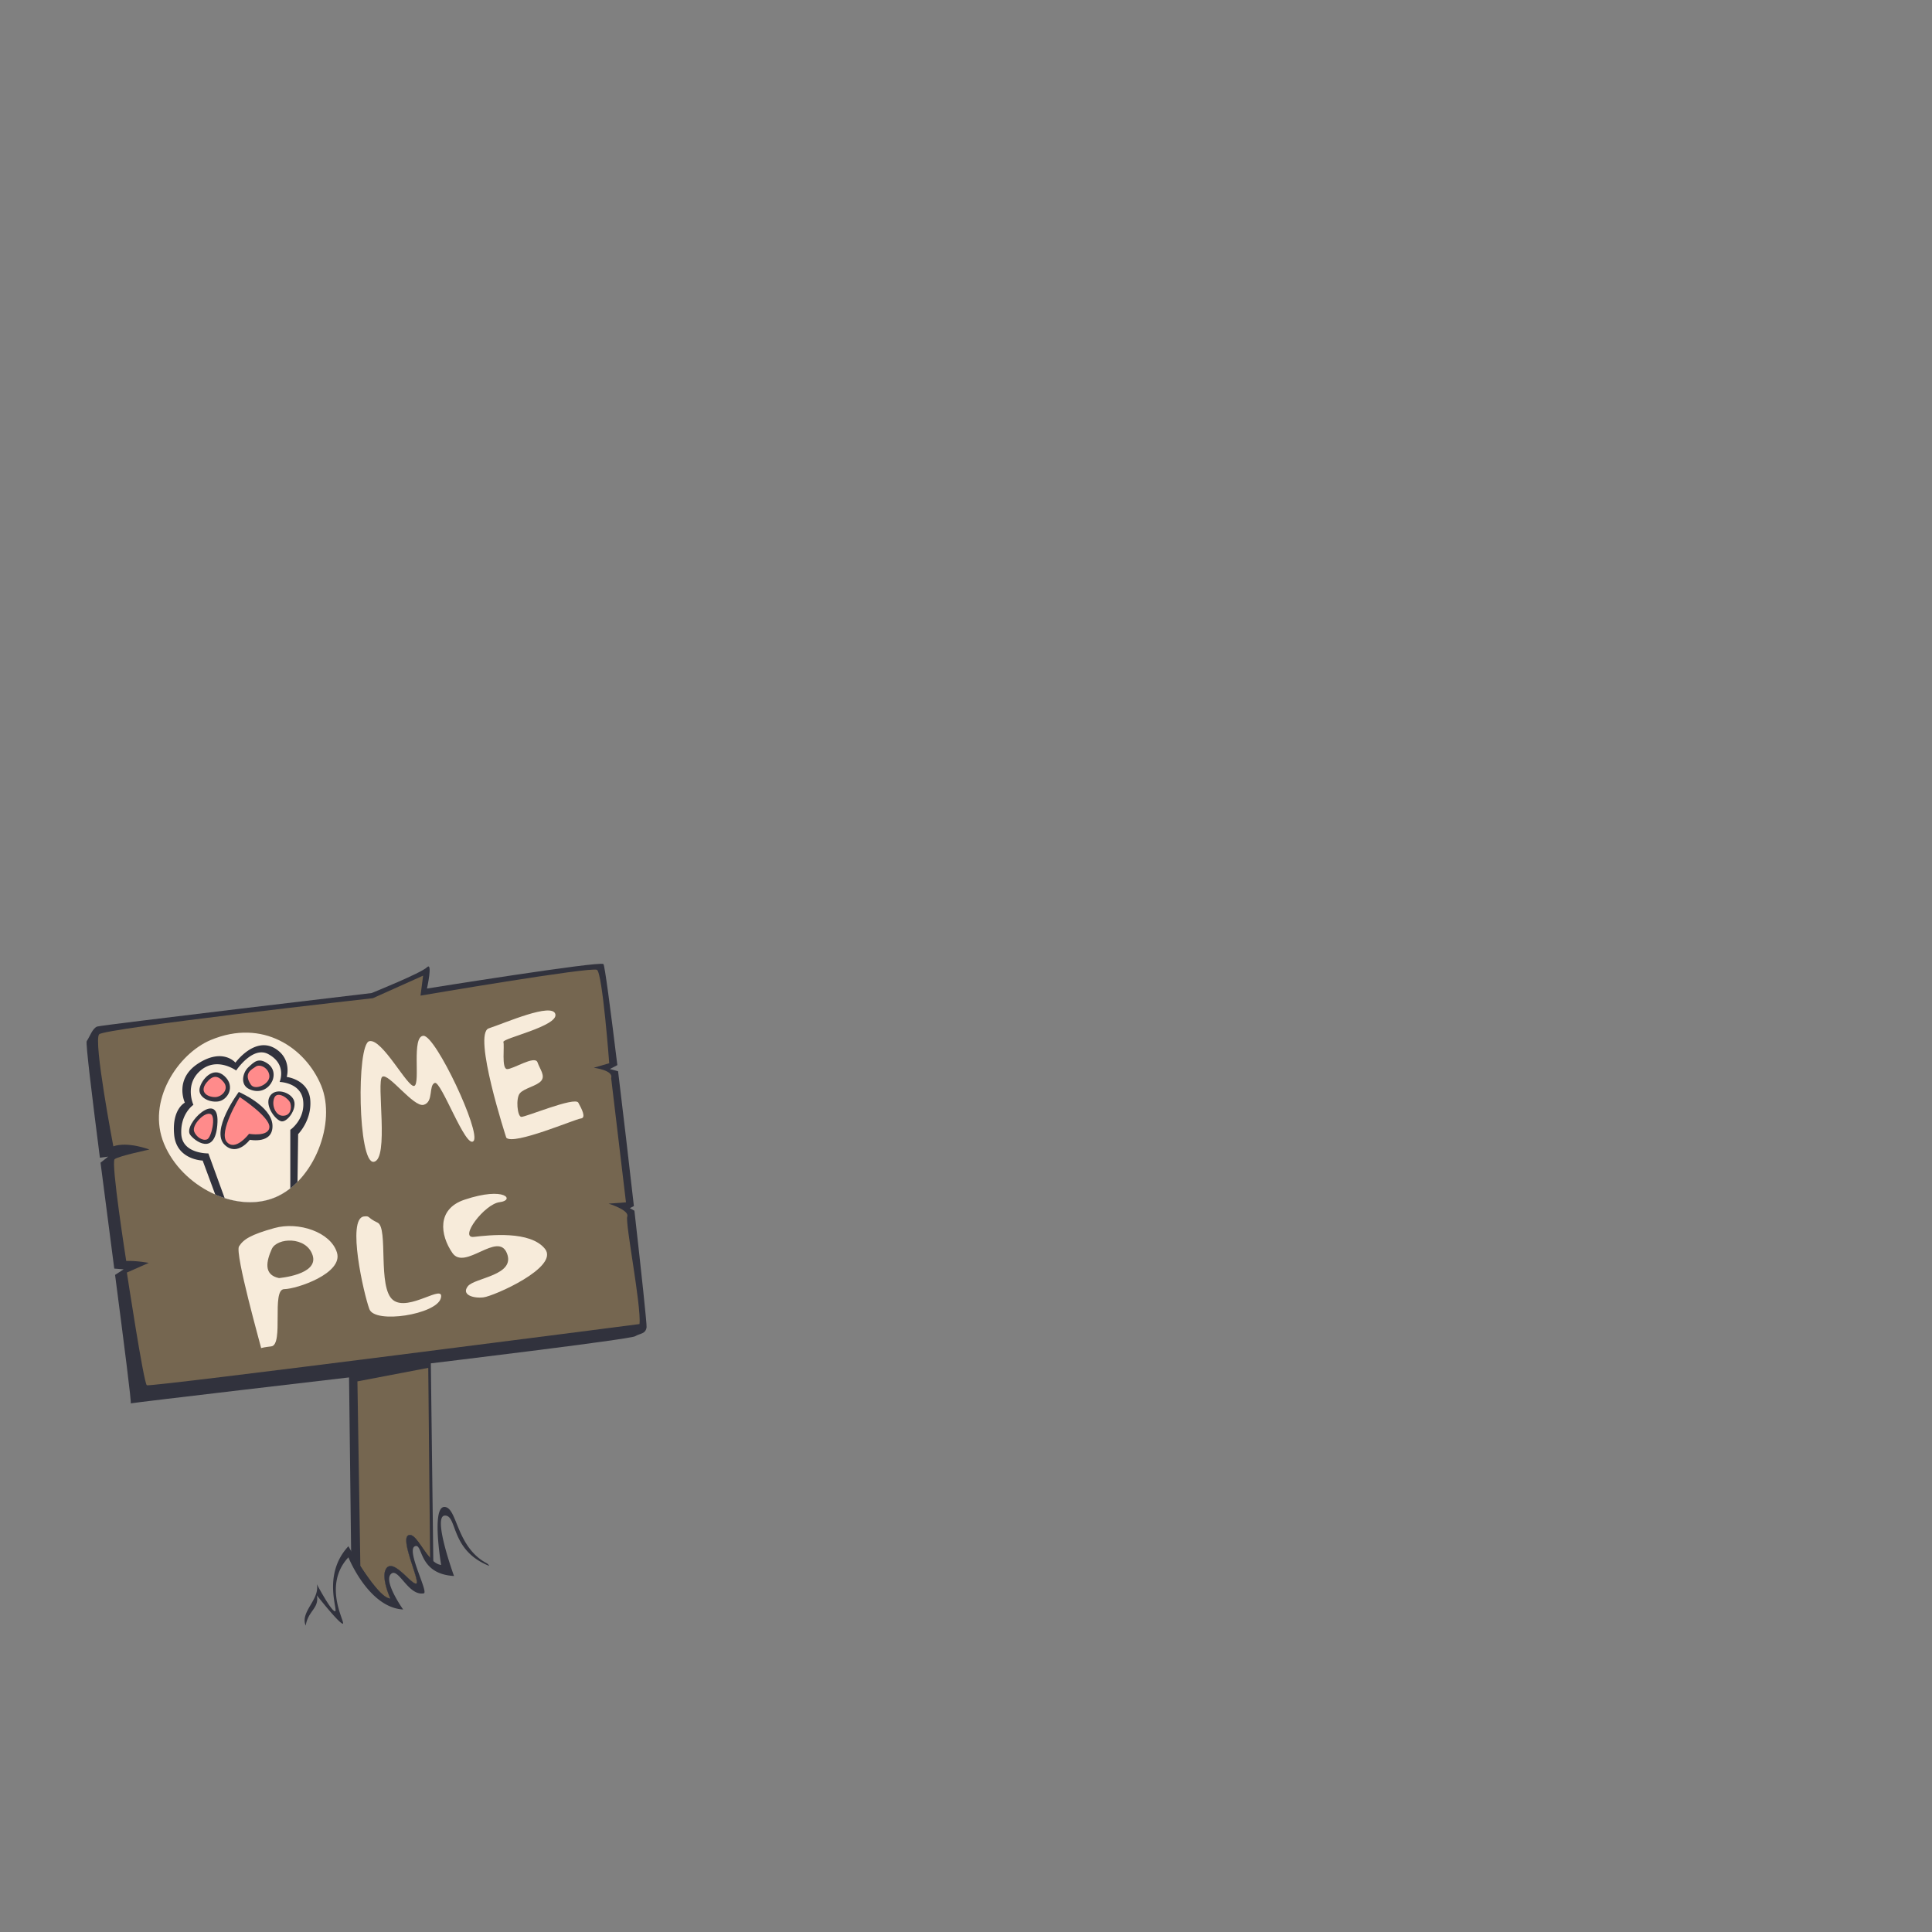 <svg id="sign" xmlns="http://www.w3.org/2000/svg" width="3000" height="3000" viewBox="0 0 3000 3000" shape-rendering="geometricPrecision">
  <rect x="0" y="0" width="3000" height="3000" fill="#808080" stroke="none"/>
  <defs>
    <style>
      .cls-1 {
        fill: #31323d;
      }

      .cls-1, .cls-2, .cls-3, .cls-4 {
        fill-rule: evenodd;
      }

      .cls-2 {
        fill: #756650;
      }

      .cls-3 {
        fill: #f7ebda;
      }

      .cls-4 {
        fill: #ff8b8b;
      }
    </style>
  </defs>
  <path id="Color_Fill_667" data-name="Color Fill 667" class="cls-1" d="M947,1660l12.771,3.44c7.983,65.73,16.841,141.58,24.523,209.31L978,1876l7.115,4c11.07,97.84,19.485,177.03,18.885,181-1.6,10.62-9.724,9.15-18,14s-317,42-317,42l3.874,310.04c-15.842-13.62-28.12-48.29-38.874-43.04-13.351,6.52,19.974,74.61,12,75s-33.417-36.81-45-25,5,48,5,48c-16.134.17-49.046-48.56-60.75-68.59L542,2138.85s-334.681,39.07-338.993,40.31c1.366-1.03-10.264-91.45-24.316-199.51L192,1971l-14.584-1.15c-7.017-53.93-14.547-111.64-21.314-164.46L168,1796l-12.885,1.68c-12.609-98.62-22.282-178.33-20.454-181,4.878-7.14,9.011-20.18,16.339-22.68s426-52,426-52,76.622-30.8,86-40,0,33,0,33,268.231-43.06,274-38c2.006,1.76,10.913,69.22,21.61,156.9ZM203.007,2179.16c-0.009,0-.015.03-0.025,0.03C202.935,2179.18,202.954,2179.17,203.007,2179.16Z"/>
  <path id="Color_Fill_668" data-name="Color Fill 668" class="cls-2" d="M634,2384c-13.351,6.52,19.974,74.61,12,75s-33.417-36.81-45-25,5,48,5,48c-11.534.12-31.643-27.31-46.449-50.27L555,2145l110-21,2.837,295.05C654.383,2403.99,643.587,2379.32,634,2384Z"/>
  <path id="Color_Fill_670" data-name="Color Fill 670" class="cls-2" d="M993,2056s-760.1,98.3-765,95-31-175-31-175l34-15s-17.89-3.53-35-3c0,0-24.03-153.07-18-158s54-15,54-15-33.187-12.87-56-5c0,0-31.468-164.64-22-174s425-56,425-56l78-35-4,31s265.428-45.31,274-40,19,145,19,145l-24,7s31.175,3.91,27,16l23,193-27,2s32.472,10,29,20S996.084,2028.24,993,2056Z"/>
  <path id="Color_Fill_665" data-name="Color Fill 665" class="cls-1" d="M691.028,2353.37c-20.265,0,13.972,93.83,13.972,93.83-56.909-3.15-47.649-52.52-61-46s21.908,71.49,14.057,72.94c-24.423,4.51-39.588-41.67-51.171-29.86S626,2499.2,626,2499.2c-53.755-2.87-85-81-85-81-41.781,45.04-2.453,104.37-8.943,103.06S492,2477.2,492,2477.2c4.042,20.21-13.579,23.7-17.328,47.04-9.035-21.58,22.15-40.13,17.328-64.24,0,0,21.51,40.69,28,42s-20.781-55.96,21-101c0,0,45.172,81.21,65,81,0,0-16.583-36.19-5-48s37.026,25.39,45,25-25.351-68.48-12-75,29.046,43.88,51,46c0,0-15.265-90,5-90s17.707,61.3,65,87a11.321,11.321,0,0,1,4.74,4.55C698.687,2407.37,710.547,2353.37,691.028,2353.37Z"/>
  <g>
    <path id="Color_Fill_671_copy" data-name="Color Fill 671 copy" class="cls-3" d="M327.191,1614.94c80.872-33.8,147.082,12.21,171.381,70.36s-11.012,148.75-71.434,174-144.369-16.1-172.317-82.98S276.79,1636,327.191,1614.94Z"/>
    <g>
      <path id="Color_Fill_684" data-name="Color Fill 684" class="cls-1" d="M462.95,1761.06l-0.973,74.16a108.163,108.163,0,0,1-34.839,24.08c-28.517,11.91-62.272,8.99-92.909-4.44L314.7,1802.12s-40.589-1.06-44.254-39.95c-3.768-39.99,16.595-49.94,16.595-49.94s-17.148-36.62,21.021-61.04,57.529-1.11,57.529-1.11,30.695-42.4,63.06-21.08c24.706,16.27,16.6,43.28,16.6,43.28s33.743,3.88,36.509,35.51S462.95,1761.06,462.95,1761.06Z"/>
      <path id="Color_Fill_685" data-name="Color Fill 685" class="cls-3" d="M450.781,1754.4v90.84a101.928,101.928,0,0,1-23.643,14.06c-24.049,10.05-51.825,9.54-78.314,1.08l-25.271-69.36s-40.42.91-42.04-29.96c-1.66-31.63,18.807-45.5,18.807-45.5s-14.463-31.52,11.064-53.27c25.646-21.85,55.316,0,55.316,0s25.549-38.49,49.785-25.52c29.789,15.94,17.7,43.28,17.7,43.28s33.205,0.78,36.509,28.85C474.154,1738.29,450.781,1754.4,450.781,1754.4Z"/>
      <path id="Color_Fill_688" data-name="Color Fill 688" class="cls-1" d="M295,1761.62c5.9,9.24,40.5,35.91,42.707-19.28C339.714,1692.1,284.526,1745.24,295,1761.62Zm43.722-51.28c-14.9,2-31.394-7.36-28.768-20.3s20.391-35.37,38.357-19.33S353.625,1708.33,338.722,1710.34Zm47.946-19.33c-14.191-6.85-9.833-25.64-.959-33.83s15.528-15.53,29.727-5.8C438.291,1667.03,416.223,1705.27,386.668,1691.01Zm31.645,12.56c-7.071,14.65,10.47,36.83,19.178,37.7s23.405-18.37,19.179-31.9S426.067,1687.51,418.313,1703.57Z"/>
      <path id="Color_Fill_689" data-name="Color Fill 689" class="cls-4" d="M301.331,1756.51c3.033,9.13,13.746,15.64,20.462,12.57,6.635-3.04,13.74-35.52,5.277-39.17C317.649,1725.84,298.036,1746.59,301.331,1756.51Zm32.6-52.94c-11.8,0-24.8-7.7-13.425-22.23,9.561-12.21,17.915-11.96,26.85-.97S344.334,1703.57,333.927,1703.57Zm55.618-19.33c6.645,9.85,29.6-1.04,28.768-13.53s-14.717-19.03-21.1-14.5S377.473,1666.36,389.545,1684.24Zm49.864,48.33c11.786-.09,13.726-11.73,11.507-19.33s-20.172-19.86-24.932-8.7S427.623,1732.65,439.409,1732.57Z"/>
      <path id="Color_Fill_686" data-name="Color Fill 686" class="cls-1" d="M370.8,1695.58s-45.213,60.38-21.635,82.42c19.381,18.11,38.762-8.15,38.762-8.15s36.508,7.24,35.155-22.65S370.8,1695.58,370.8,1695.58Z"/>
      <path id="Color_Fill_687" data-name="Color Fill 687" class="cls-4" d="M372.284,1703.57s-33.562,54.13-20.137,69.6,34.521-12.57,34.521-12.57,31.165,5.32,31.645-10.63S372.284,1703.57,372.284,1703.57Z"/>
    </g>
  </g>
  <path id="Color_Fill_680" data-name="Color Fill 680" class="cls-3" d="M580.29,1804.06c-24.546,3.18-26.918-182.36-6.889-187.3s60.05,73.33,69.92,69.41-4.757-77.36,14.254-77.79,89.624,149.69,77.791,163.35-50.391-94.11-60.261-90.19-1.464,29.51-17.138,34.01-54.836-50.34-64.417-43.52S604.889,1800.88,580.29,1804.06Zm205.87-37.39s-52.685-161.44-27.14-169.86,98.554-40.66,103.336-22.04-82.735,37.61-80.706,43.28-3.209,41.45,5.643,42.03,43.255-21.93,47.314-10.58,12.327,20.8,5.793,28.79-26.707,11.47-33.241,19.47-3.788,35.62,2.162,36.5,83.313-31.8,88.678-22.05,12.616,23.71,3.908,24.58S797.62,1778.75,786.16,1766.67ZM421.209,2090.66c19.869-2.28-.11-88.57,19.987-88.86s91.788-24.64,82.06-56.74-59.925-48.48-96.992-38.18-48.3,17.63-55.11,28.48,33.931,155.14,34.159,157.13S401.34,2092.94,421.209,2090.66Zm143.912-201.75c-27.025,3.11-.211,120.82,8.489,143.98s103.617,8.22,110.812-16.76-49.834,21.83-74.2,2.48-6.823-111.95-23.86-120.06S575.055,1887.77,565.121,1888.91Zm156.054-25.98c-42.992,14.41-38,54.7-18.685,82.67s70.548-34.27,84.592.35-49.994,37.96-60.546,51.25,8.244,19.18,24.139,17.35,118.429-46.82,95.518-75.39-86.493-21.27-110.336-18.53,16.263-51.19,40.106-53.93S785.145,1841.49,721.175,1862.93ZM433.181,1984.6s61.823-5.09,52.323-35.2-55.541-27.84-63.535-9.81S408.424,1979.39,433.181,1984.6Z"/>
</svg>
